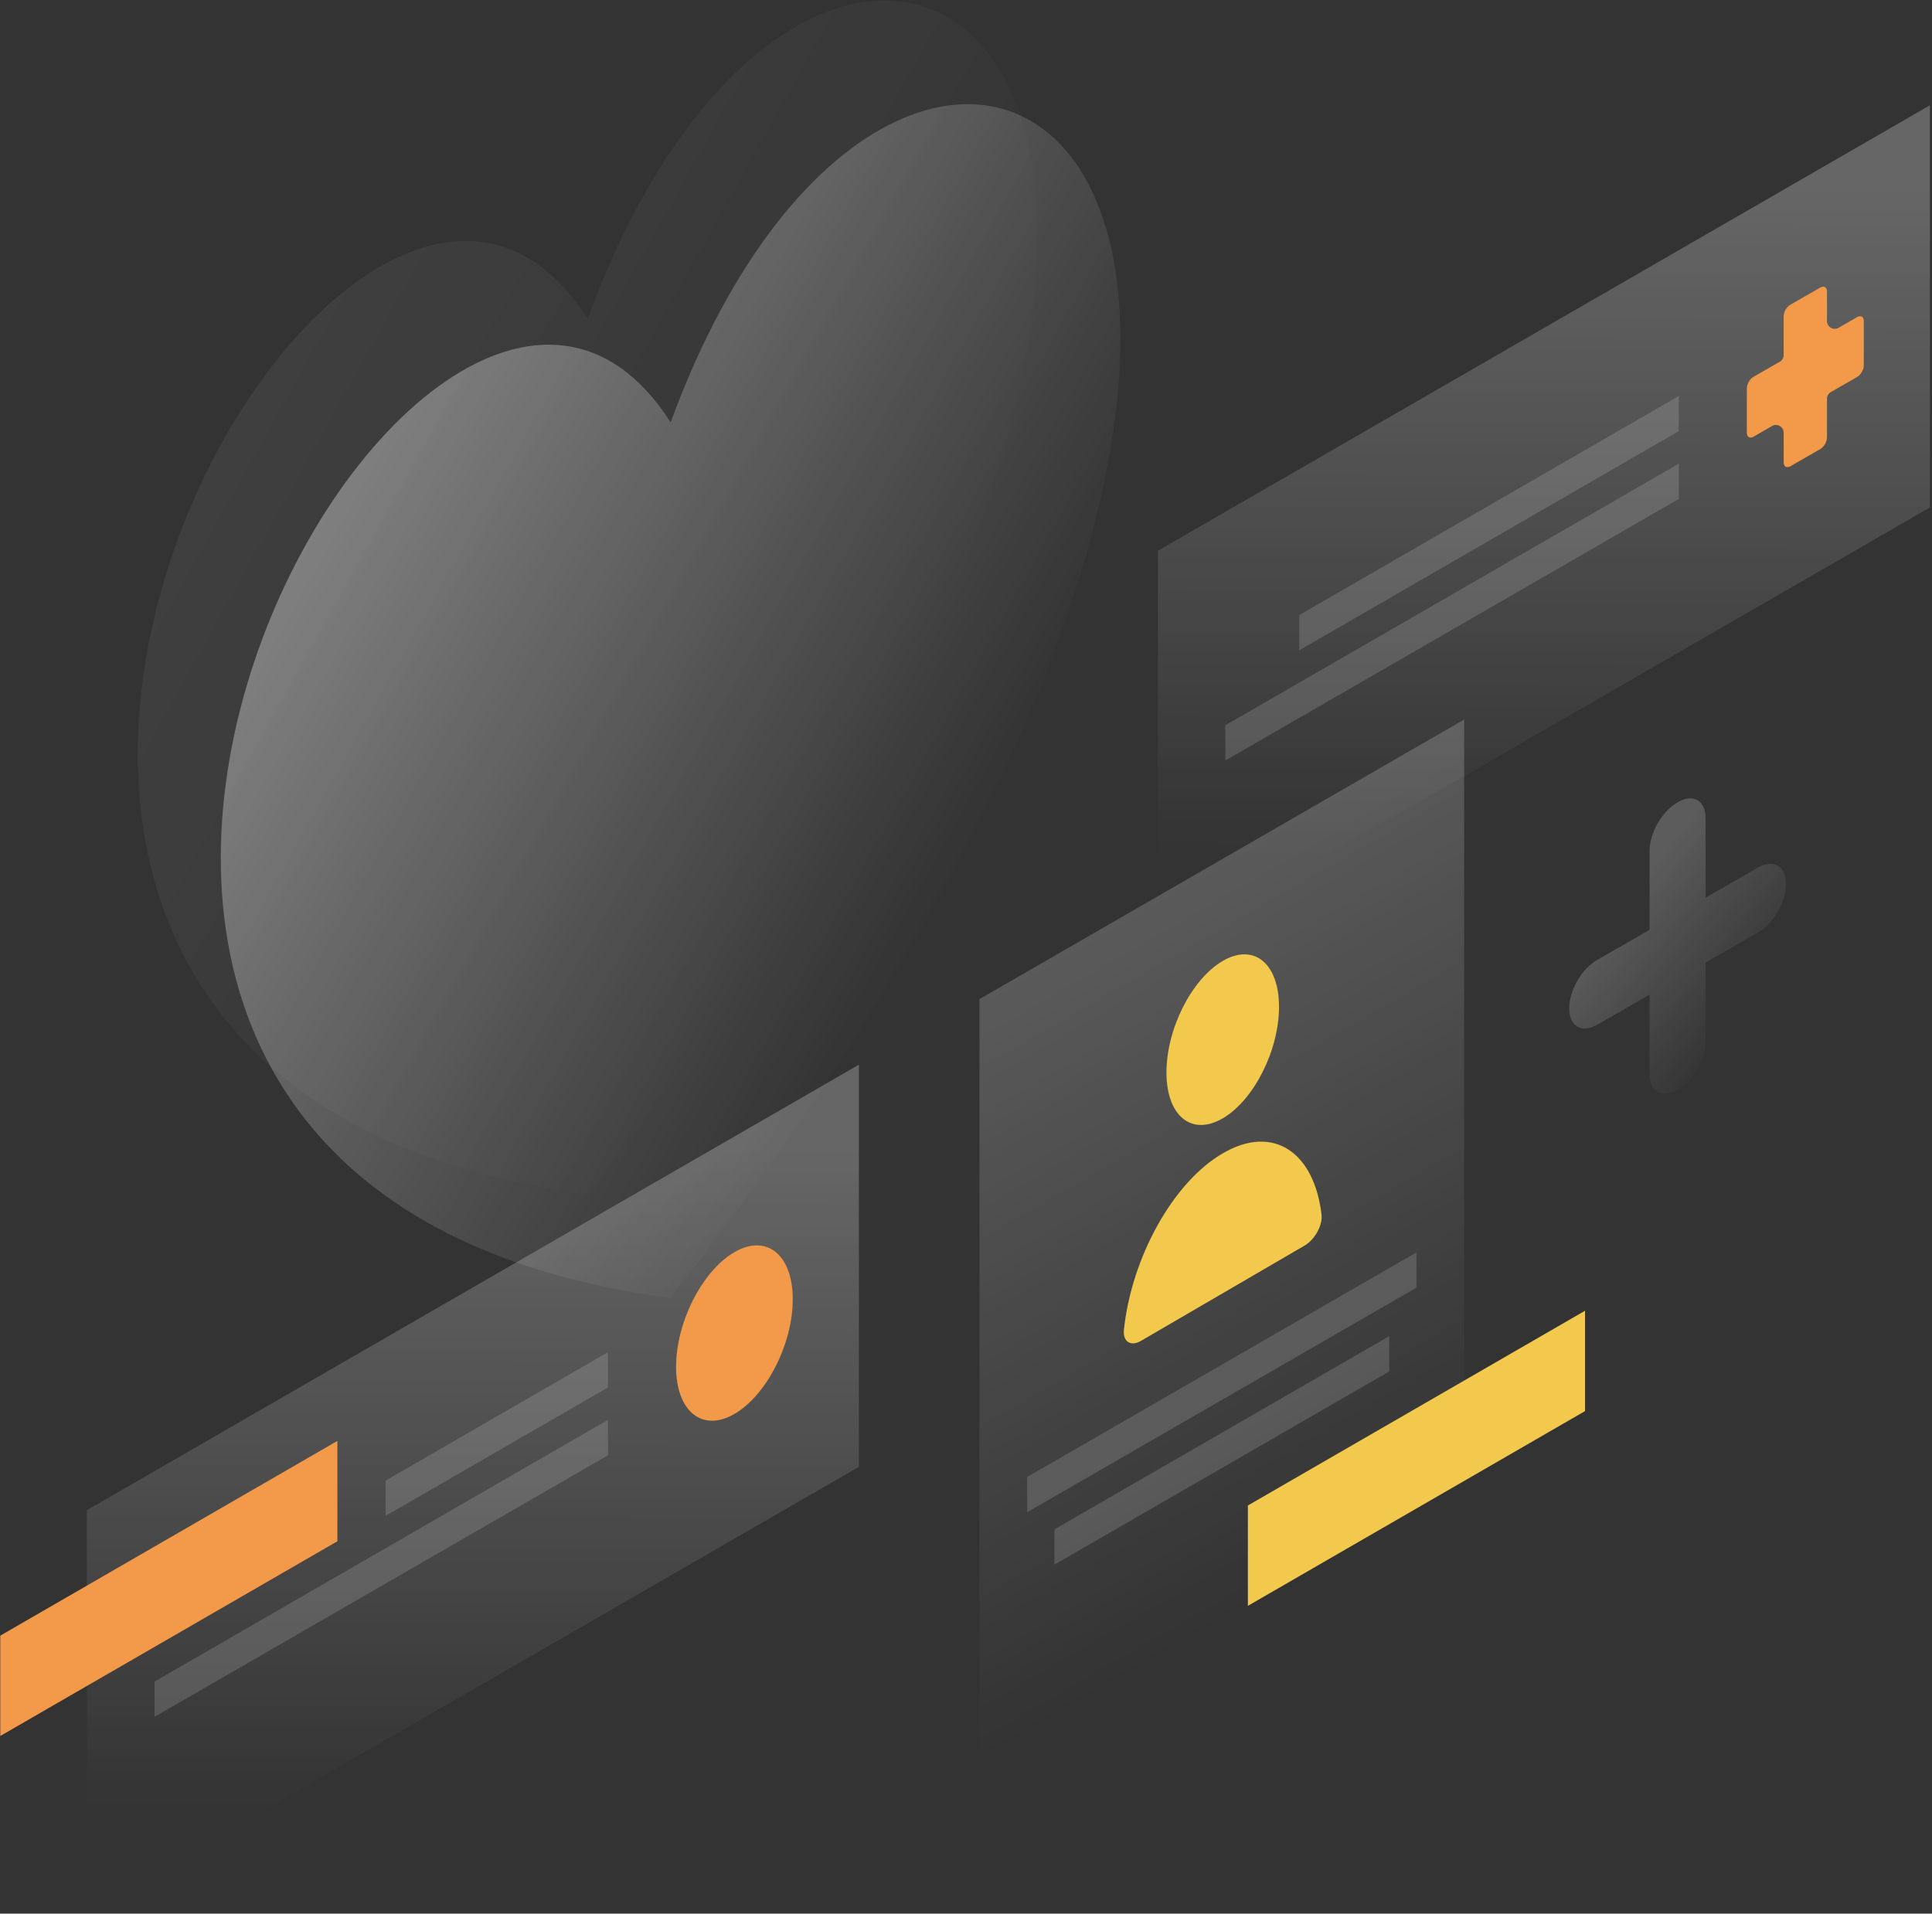 <?xml version="1.0" encoding="utf-8"?>
<!-- Generator: Adobe Illustrator 22.1.0, SVG Export Plug-In . SVG Version: 6.00 Build 0)  -->
<svg version="1.1" id="Слой_1" xmlns="http://www.w3.org/2000/svg" xmlns:xlink="http://www.w3.org/1999/xlink" x="0px" y="0px"
	 viewBox="0 0 745 738" style="enable-background:new 0 0 745 738;" xml:space="preserve">
<rect x="0" y="0" width="745" height="738" fill="#333333" stroke="none"/>
<style type="text/css">
	.st0{opacity:7.000000e-02;fill:url(#SVGID_1_);enable-background:new    ;}
	.st1{opacity:0.4;fill:url(#SVGID_2_);enable-background:new    ;}
	.st2{opacity:0.2;fill:url(#SVGID_3_);enable-background:new    ;}
	.st3{opacity:0.25;fill:url(#SVGID_4_);enable-background:new    ;}
	.st4{opacity:0.15;fill:#FFFFFF;enable-background:new    ;}
	.st5{fill:#F2C94C;}
	.st6{opacity:0.25;fill:url(#SVGID_5_);enable-background:new    ;}
	.st7{fill:#F2994A;}
	.st8{opacity:0.25;fill:url(#SVGID_6_);enable-background:new    ;}
</style>
<linearGradient id="SVGID_1_" gradientUnits="userSpaceOnUse" x1="61.396" y1="626.065" x2="350.442" y2="464.257" gradientTransform="matrix(1 0 0 -1 0 740)">
	<stop  offset="0" style="stop-color:#FFFFFF"/>
	<stop  offset="1" style="stop-color:#FFFFFF;stop-opacity:0"/>
</linearGradient>
<path class="st0" d="M226.6,460.6c338.4-435.5,93.6-592.9,0-337.7C132.9-24.2-111.8,415.7,226.6,460.6z"/>
<linearGradient id="SVGID_2_" gradientUnits="userSpaceOnUse" x1="93.395" y1="586.064" x2="382.442" y2="424.257" gradientTransform="matrix(1 0 0 -1 0 740)">
	<stop  offset="0" style="stop-color:#FFFFFF"/>
	<stop  offset="1" style="stop-color:#FFFFFF;stop-opacity:0"/>
</linearGradient>
<path class="st1" d="M258.6,500.6C597,65,352.2-92.3,258.6,162.9C164.9,15.8-79.8,455.7,258.6,500.6z"/>
<linearGradient id="SVGID_3_" gradientUnits="userSpaceOnUse" x1="626.033" y1="391.647" x2="678.391" y2="350.327" gradientTransform="matrix(1 0 0 -1 0 740)">
	<stop  offset="0" style="stop-color:#FFFFFF"/>
	<stop  offset="1" style="stop-color:#FFFFFF;stop-opacity:0"/>
</linearGradient>
<path class="st2" d="M646.9,309.4c-6,3.4-10.8,11.8-10.8,18.7l0,30.5l-20.2,11.6c-6,3.4-10.8,11.8-10.8,18.7c0,6.9,4.8,9.7,10.8,6.3
	l20.2-11.6l0,30.5c0,6.9,4.8,9.7,10.8,6.3c6-3.4,10.8-11.8,10.8-18.7l0-30.5l20.2-11.6c6-3.4,10.8-11.8,10.8-18.7s-4.8-9.7-10.8-6.3
	l-20.2,11.6l0-30.5C657.8,308.7,652.9,305.9,646.9,309.4z"/>
<linearGradient id="SVGID_4_" gradientUnits="userSpaceOnUse" x1="357.67" y1="432.062" x2="523.58" y2="144.622" gradientTransform="matrix(1 0 0 -1 0 740)">
	<stop  offset="0" style="stop-color:#FFFFFF"/>
	<stop  offset="1" style="stop-color:#FFFFFF;stop-opacity:0"/>
</linearGradient>
<path class="st3" d="M564.6,277.5L377.7,385.3l0,346.3l186.9-107.9L564.6,277.5z"/>
<path class="st4" d="M546.2,483l-150.1,86.6l0,13.6l150.1-86.6L546.2,483z"/>
<path class="st4" d="M535.7,515.3l-129.1,74.5l0,13.6l129.1-74.5L535.7,515.3z"/>
<path class="st5" d="M481.2,580.6l130-75.1l0,38.7l-130,75.1L481.2,580.6z"/>
<path class="st5" d="M449.8,413.6c0,16.8,9.7,24.7,21.7,17.7c12-7,21.7-26.2,21.7-43c0-16.8-9.7-24.7-21.7-17.7
	C459.5,377.6,449.8,396.8,449.8,413.6z"/>
<path class="st5" d="M471.5,444.8c19.3-11.3,35.2-0.7,38.1,23.6c0.5,4.2-2.7,9.8-6.6,12L440,517.1c-3.9,2.3-7.1,0.4-6.6-4.3
	C436.3,485.2,452.2,456,471.5,444.8z"/>
<linearGradient id="SVGID_5_" gradientUnits="userSpaceOnUse" x1="182.564" y1="297.059" x2="182.124" y2="39.047" gradientTransform="matrix(1 0 0 -1 0 740)">
	<stop  offset="0" style="stop-color:#FFFFFF"/>
	<stop  offset="1" style="stop-color:#FFFFFF;stop-opacity:0"/>
</linearGradient>
<path class="st6" d="M33.5,582.4l297.7-171.8l0,155.1L33.5,737.5L33.5,582.4z"/>
<path class="st4" d="M234.4,521.5L148.7,571l0,13.6l85.7-49.5L234.4,521.5z"/>
<path class="st4" d="M234.4,547.6L59.6,648.5l0,13.6l174.9-100.9L234.4,547.6z"/>
<path class="st7" d="M0.1,630.8l130-75.1l0,38.7l-130,75.1L0.1,630.8z"/>
<path class="st7" d="M260.7,527.1c0,17.2,10.1,25.4,22.5,18.2c12.4-7.2,22.5-27,22.5-44.2c0-17.2-10.1-25.4-22.5-18.2
	C270.8,490.1,260.7,509.9,260.7,527.1z"/>
<linearGradient id="SVGID_6_" gradientUnits="userSpaceOnUse" x1="595.558" y1="667.058" x2="595.118" y2="409.045" gradientTransform="matrix(1 0 0 -1 0 740)">
	<stop  offset="0" style="stop-color:#FFFFFF"/>
	<stop  offset="1" style="stop-color:#FFFFFF;stop-opacity:0"/>
</linearGradient>
<path class="st8" d="M446.5,212.4L744.2,40.6l0,155.1L446.5,367.5L446.5,212.4z"/>
<path class="st4" d="M647.4,152.7L501,237.2l0,13.6l146.3-84.5L647.4,152.7z"/>
<path class="st4" d="M647.4,178.8L472.5,279.7l0,13.6l174.9-100.9L647.4,178.8z"/>
<path class="st7" d="M687.8,122c0-1.7,1.2-3.7,2.6-4.5l11.5-6.6c1.4-0.8,2.6-0.2,2.6,1.5l0,11.4c0,2.3,2.5,3.8,4.5,2.6l7.1-4.1
	c1.4-0.8,2.6-0.2,2.6,1.5l0,17.1c0,1.7-1.2,3.7-2.6,4.5l-10.1,5.8c-0.9,0.5-1.5,1.5-1.5,2.6l0,14.9c0,1.7-1.2,3.7-2.6,4.5l-11.5,6.6
	c-1.4,0.8-2.6,0.2-2.6-1.5l0-11.4c0-2.3-2.5-3.8-4.5-2.6l-7.1,4.1c-1.4,0.8-2.6,0.2-2.6-1.5l0-17.1c0-1.7,1.2-3.7,2.6-4.5l10.1-5.8
	c0.9-0.5,1.5-1.5,1.5-2.6L687.8,122z"/>
</svg>
